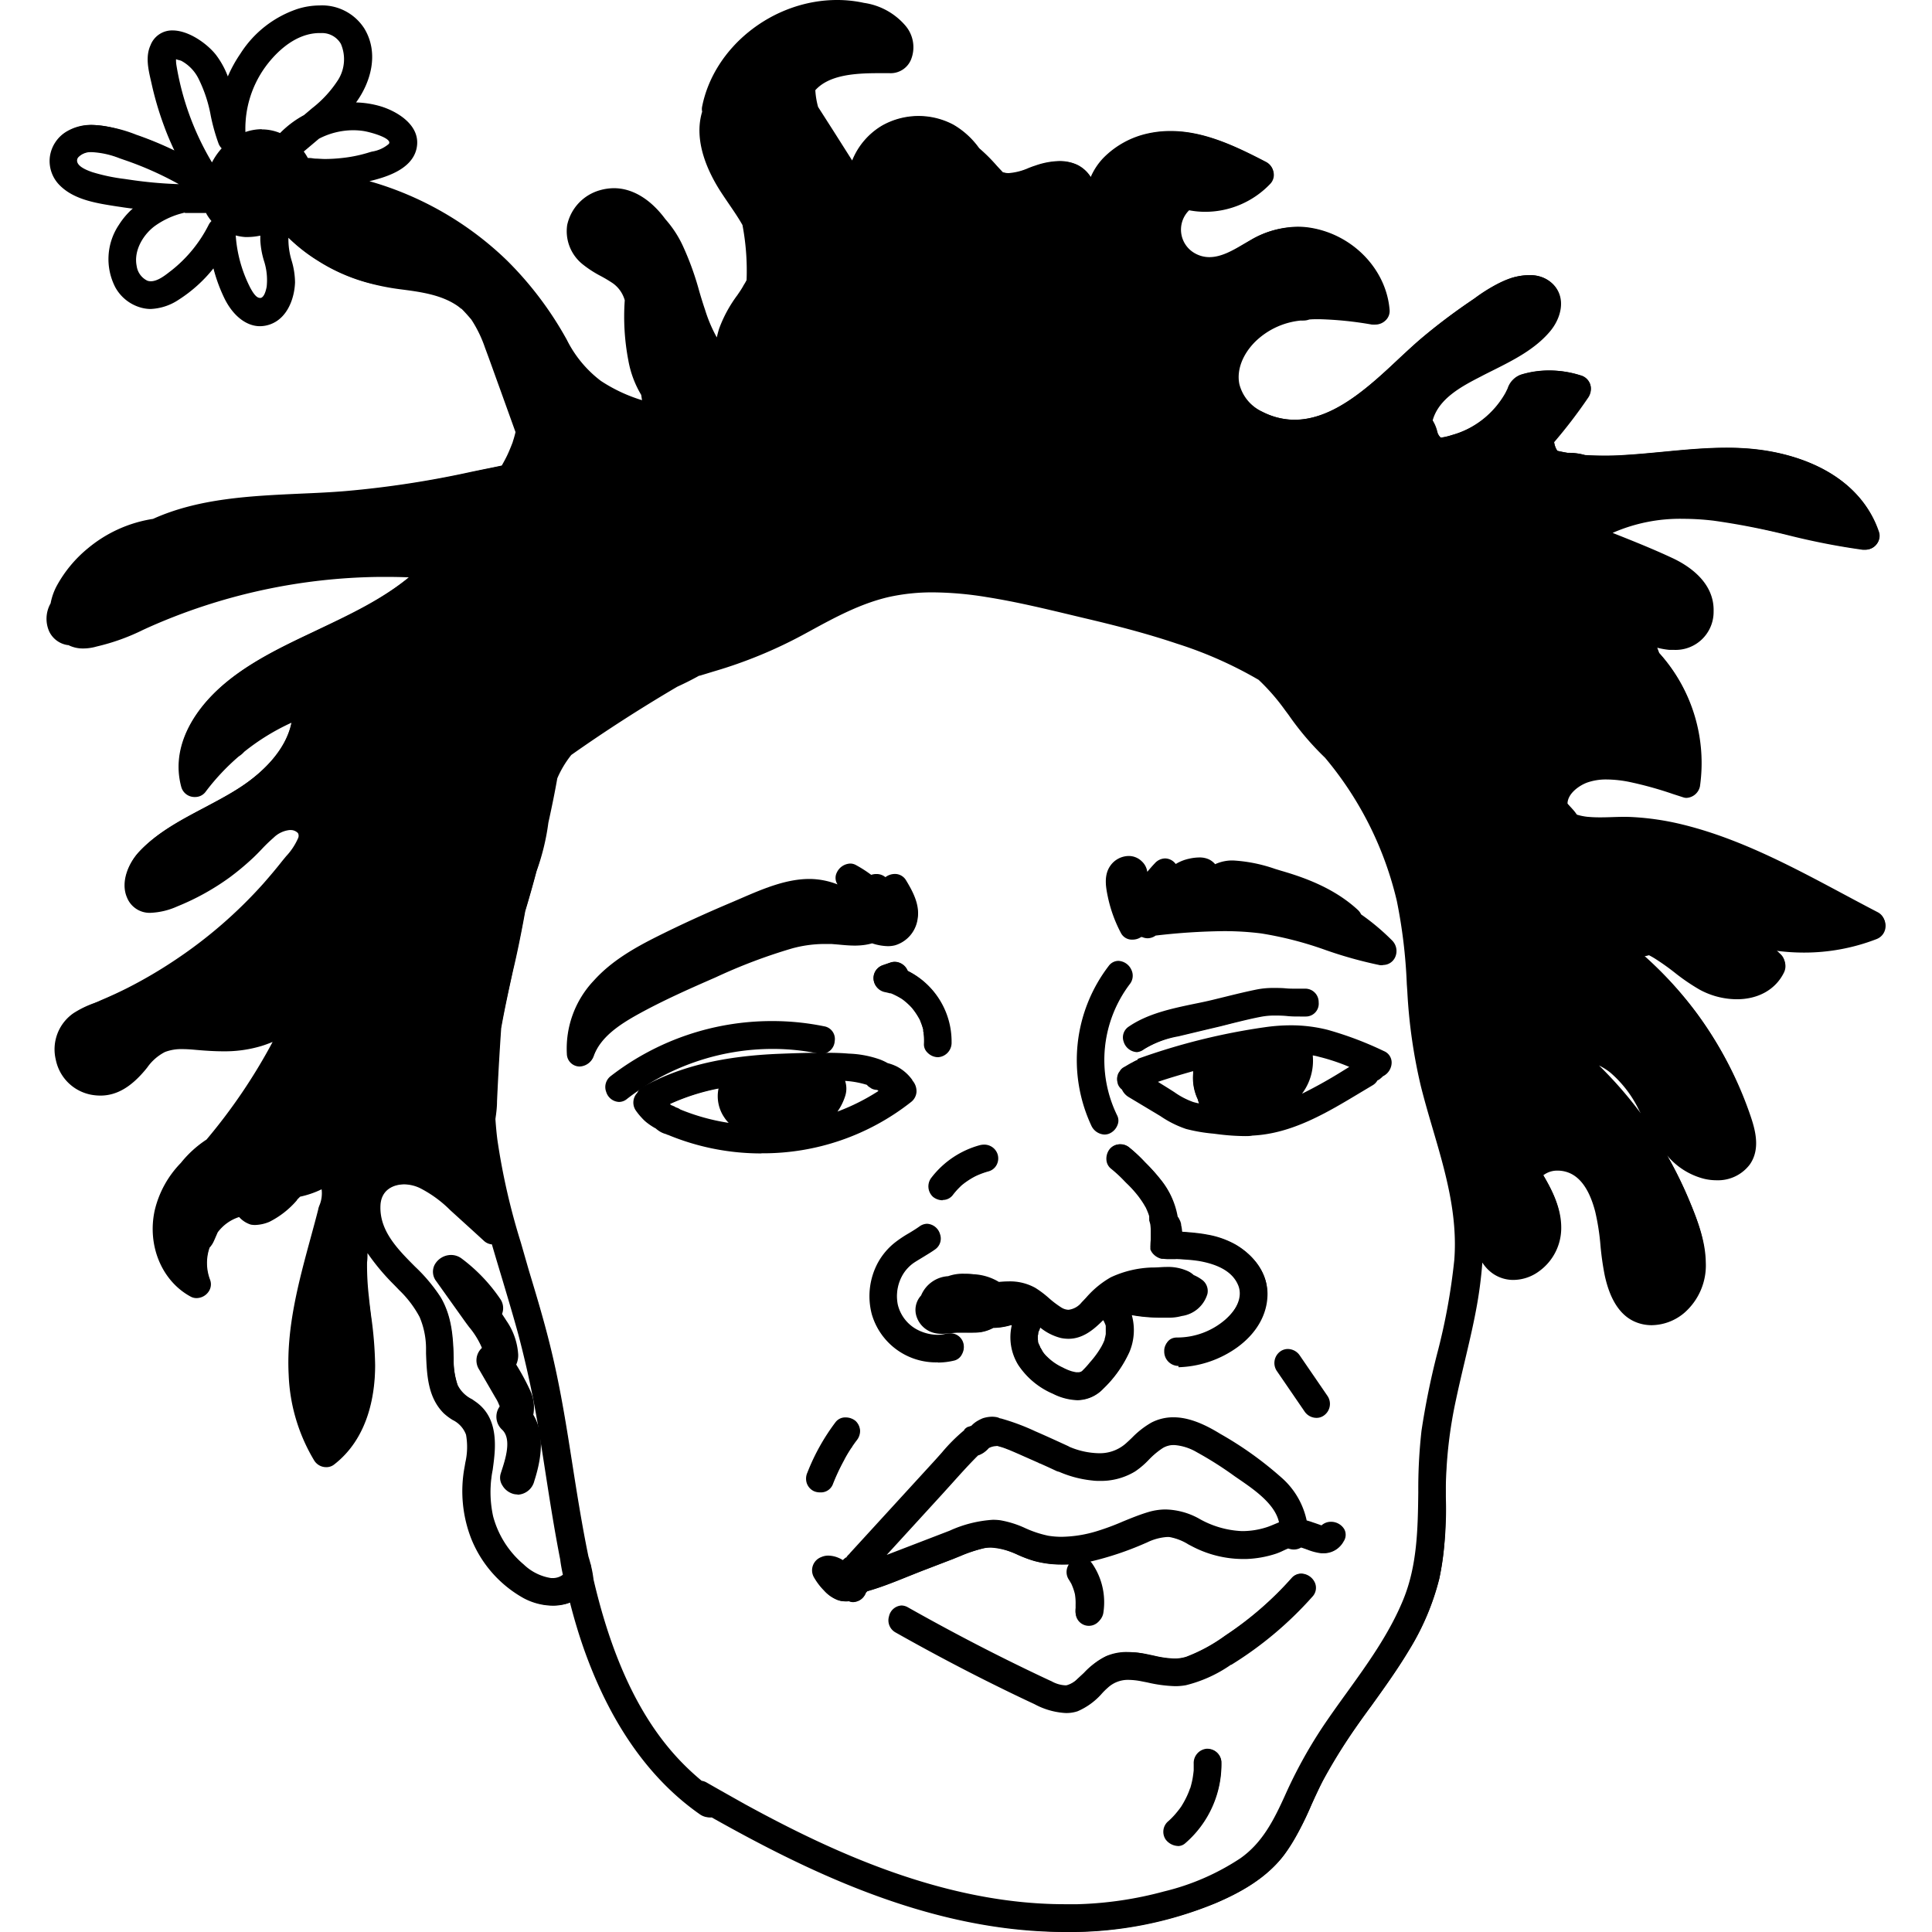 <svg width="100px" height="100px" xmlns="http://www.w3.org/2000/svg" viewBox="0 0 286.49 301"><g id="Layer_2" data-name="Layer 2"><g id="Layer_3" data-name="Layer 3"><path d="M73.37,232.83a2.74,2.74,0,0,1-.56-.06A2.88,2.88,0,0,1,71,231.4a2.19,2.19,0,0,1-.25-1.81l.13-.41c.61-1.86,1.63-5,.09-6.44a2.74,2.74,0,0,1-.38-3.61c0-.1-.09-.25-.1-.28a6,6,0,0,0-.54-1.07l-2.54-4.38a2.64,2.64,0,0,1,.42-3.4,12.92,12.92,0,0,0-2-3.25c-.23-.3-.45-.6-.66-.89l-4.45-6.24a2.38,2.38,0,0,1-.26-2.57A2.94,2.94,0,0,1,63,195.52a2.76,2.76,0,0,1,1.66.55,26.22,26.22,0,0,1,6,6.27,2.48,2.48,0,0,1,.3,2.37l.21.33c.16.24.32.48.47.72a10.37,10.37,0,0,1,1.84,5.3,3.54,3.54,0,0,1-.31,1.54,37.31,37.31,0,0,1,2.16,4,6.16,6.16,0,0,1,.5,3.81c1.52,2.54,1.58,5.92.16,10.32a2.79,2.79,0,0,1-2.61,2.14Z"/><path d="M75.69,220.39a6.08,6.08,0,0,0-.48-3.78,36.37,36.37,0,0,0-2.19-4,3.21,3.21,0,0,0,.33-1.54,10.45,10.45,0,0,0-1.82-5.24c-.23-.37-.48-.73-.72-1.1a2.34,2.34,0,0,0-.26-2.32,26.43,26.43,0,0,0-5.94-6.23c-2.23-1.67-5.6.88-3.81,3.38l4.45,6.24A18.17,18.17,0,0,1,67.94,210a2.51,2.51,0,0,0-.46,3.29l2.4,4.15a7.29,7.29,0,0,1,.69,1.33s.11.31.12.34a2.61,2.61,0,0,0,.34,3.5c1.71,1.64.4,5.12-.2,7a2.6,2.6,0,0,0,2,3,2.64,2.64,0,0,0,3-2C77,227.26,77.54,223.43,75.69,220.39Z"/><polygon points="31.57 30.43 31.57 30.41 31.59 30.39 31.7 30.47 31.8 30.48 31.8 30.55 31.73 30.58 31.57 30.43"/><polygon points="31.68 30.48 31.68 30.47 31.68 30.48 31.68 30.48"/><path d="M158.79,301c-1.6,0-3.23-.06-4.85-.16-18.78-1.25-36-9.64-50.33-17.7a2.19,2.19,0,0,1-.36,0,2.6,2.6,0,0,1-1.49-.49c-7.86-5.5-13.91-14.12-18-25.62-.8-2.26-1.53-4.67-2.22-7.37a4.76,4.76,0,0,1-.55.2,7.17,7.17,0,0,1-2.08.3A9.86,9.86,0,0,1,74.34,249a18.47,18.47,0,0,1-8.2-9.33,20.4,20.4,0,0,1-1-11.2l.1-.6a10.85,10.85,0,0,0,.11-4.35,4.16,4.16,0,0,0-2.08-2.29,8.66,8.66,0,0,1-1.42-1.07c-2.46-2.49-2.6-5.93-2.73-9.26l0-.71a12.65,12.65,0,0,0-1-5,16.69,16.69,0,0,0-3.19-4.2c-.26-.28-.53-.55-.79-.82A34.66,34.66,0,0,1,50,195.23c0,.46,0,.92-.07,1.43a43,43,0,0,0,.29,5.41c.1,1,.22,2,.35,3a59.92,59.92,0,0,1,.62,7.61c0,4.84-1.16,11.47-6.43,15.52a1.94,1.94,0,0,1-1.19.38,2.2,2.2,0,0,1-1.85-1,27.9,27.9,0,0,1-4-13.38c-.39-7.3,1.54-14.42,3.41-21.3.41-1.51.82-3,1.21-4.54,0-.13.08-.29.14-.49a4.86,4.86,0,0,0,.37-2.58,14.76,14.76,0,0,1-3.35,1.15l-.45.45L39,187a13.77,13.77,0,0,1-4.29,3.36,6.15,6.15,0,0,1-2.22.49,3.55,3.55,0,0,1-.67-.06A4.07,4.07,0,0,1,30,189.61,6.69,6.69,0,0,0,26.66,192l-.24.55c-.13.3-.26.6-.39.88a3.6,3.6,0,0,1-.63.94,7.33,7.33,0,0,0,.07,5,2,2,0,0,1-.23,1.87,2.3,2.3,0,0,1-1.87,1,1.88,1.88,0,0,1-.92-.23c-4.48-2.42-6.79-7.93-5.61-13.4a15.76,15.76,0,0,1,4.08-7.43,17.08,17.08,0,0,1,4-3.64,87.8,87.8,0,0,0,10.3-15.21c-.61.25-1.18.46-1.73.63a19.83,19.83,0,0,1-6,.83c-1.47,0-2.94-.11-4.31-.23-.65-.06-1.35-.11-2-.11a7.11,7.11,0,0,0-2.74.45,7.63,7.63,0,0,0-2.76,2.42l-.3.37c-2.27,2.72-4.5,4-7,4a8.12,8.12,0,0,1-1.29-.11,6.94,6.94,0,0,1-5.65-5.47,6.85,6.85,0,0,1,2.77-7.27,15.36,15.36,0,0,1,3.21-1.56c.35-.14.71-.28,1-.43,1.5-.63,2.86-1.26,4.17-1.92a72.11,72.11,0,0,0,7.45-4.37,71.83,71.83,0,0,0,13.74-11.91c1-1.14,2-2.32,2.94-3.52l.61-.74a9.84,9.84,0,0,0,1.84-2.77.89.89,0,0,0,0-.82,1.55,1.55,0,0,0-1.18-.48h-.14a4.21,4.21,0,0,0-2.49,1.2,24.35,24.35,0,0,0-1.86,1.8c-.4.42-.82.85-1.25,1.26a41.38,41.38,0,0,1-3.7,3.1,38.39,38.39,0,0,1-8.17,4.53,11.27,11.27,0,0,1-4.08,1,3.79,3.79,0,0,1-3.77-2.38c-1.06-2.44.26-5.43,1.94-7.18,2.82-3,6.52-4.91,10.1-6.8,1.87-1,3.81-2,5.58-3.17,2.59-1.69,7-5.22,8-10.08a34.87,34.87,0,0,0-7.36,4.53,4,4,0,0,1-.85.72,35.1,35.1,0,0,0-5.21,5.57,2,2,0,0,1-1.6.75A2.14,2.14,0,0,1,21,122.65c-1.42-5.16.92-9.62,3.14-12.45,4.37-5.58,11.32-8.87,17.45-11.77l1-.48c4.79-2.28,9.74-4.63,13.85-8-1.2-.05-2.41-.07-3.57-.07h-1A90.83,90.83,0,0,0,15.76,97.8l-.72.33a33.09,33.09,0,0,1-7.22,2.59,7.63,7.63,0,0,1-2.1.31,5,5,0,0,1-2.33-.53H3.27A3.8,3.8,0,0,1,.42,98.4,4.86,4.86,0,0,1,.63,94a9.53,9.53,0,0,1,.91-2.64,19.81,19.81,0,0,1,4.87-5.91,20.8,20.8,0,0,1,10.18-4.61c7.08-3.2,15.13-3.57,22.92-3.93,2.36-.1,4.8-.21,7.16-.41a153.41,153.41,0,0,0,19.54-3l2.09-.43c.87-.17,1.75-.35,2.62-.54.34-.6.61-1.1.84-1.58s.53-1.2.84-2l.1-.34.08-.24c.1-.34.19-.67.27-1v-.08l-1.44-4-1.05-2.92c-.73-2-1.48-4.14-2.25-6.19a19.51,19.51,0,0,0-2.13-4.39c-.5-.59-1-1.16-1.55-1.7l-.06,0a6,6,0,0,0-.47-.38c-2.57-1.81-5.87-2.24-9.06-2.65A36.46,36.46,0,0,1,49.83,44a28.19,28.19,0,0,1-7.53-3.35,26.67,26.67,0,0,1-4.62-3.61,11.42,11.42,0,0,0,.5,3.56A12.17,12.17,0,0,1,38.71,44c-.08,2.4-1.14,5.55-3.86,6.53a4.8,4.8,0,0,1-1.61.29c-2.12,0-4.19-1.62-5.52-4.32A24.78,24.78,0,0,1,26,41.81a22.16,22.16,0,0,1-5.44,4.9,8.47,8.47,0,0,1-4.4,1.43A5.8,5.8,0,0,1,15,48a6.57,6.57,0,0,1-4.28-3.22A9.57,9.57,0,0,1,11.29,35a11.75,11.75,0,0,1,2.15-2.52l-.22,0c-.54-.07-1.09-.14-1.63-.23l-.69-.1c-3.07-.48-6.54-1-8.79-3.22a5.34,5.34,0,0,1-1.6-4.47,5.44,5.44,0,0,1,2.66-4,7.46,7.46,0,0,1,3.9-1A21.64,21.64,0,0,1,14,21l.41.14a55.67,55.67,0,0,1,5.5,2.3c-.61-1.29-1.13-2.51-1.57-3.72a49.9,49.9,0,0,1-1.95-6.56l-.13-.57c-.41-1.78-.87-3.78-.07-5.53a3.6,3.6,0,0,1,3.42-2.32c2.68,0,5.61,2.26,6.83,3.87a13.25,13.25,0,0,1,1.8,3.3A21,21,0,0,1,30.2,8.36a16.87,16.87,0,0,1,9-7A11.63,11.63,0,0,1,42.5.85a7.82,7.82,0,0,1,7,3.58c2.39,3.94.93,8.5-1.28,11.53a14.78,14.78,0,0,1,3.88.62c2.48.76,6.43,3,5.51,6.7-.82,3.24-5,4.39-7.31,4.95A50.72,50.72,0,0,1,71.77,40.62a54.31,54.31,0,0,1,9.28,12.31,18.2,18.2,0,0,0,5.32,6.42,24.8,24.8,0,0,0,6.4,3l-.13-.83a15.85,15.85,0,0,1-2-5.36,36.21,36.21,0,0,1-.56-9.38,4.87,4.87,0,0,0-1.83-2.63A21.4,21.4,0,0,0,86.33,43a17.18,17.18,0,0,1-2.78-1.8,6.6,6.6,0,0,1-2.44-6.14,7.21,7.21,0,0,1,5.09-5.42,8.09,8.09,0,0,1,2.21-.32c2.87,0,5.71,1.72,8,4.83a17,17,0,0,1,2.7,4.11,45.26,45.26,0,0,1,2.57,7.09c.29,1,.6,2,.92,2.94a22.61,22.61,0,0,0,1.82,4.28c.11-.49.23-.94.36-1.36A20.51,20.51,0,0,1,107.61,46c.35-.52.7-1,1-1.58a7.81,7.81,0,0,0,.45-.78,38.15,38.15,0,0,0-.64-8.58c-.64-1.14-1.42-2.27-2.17-3.37-.41-.6-.82-1.21-1.22-1.82-2.07-3.21-4.25-8-2.89-12.47a1.88,1.88,0,0,1,0-.82C104,7.27,113.19,0,123.16,0a19.58,19.58,0,0,1,4.2.45A10.44,10.44,0,0,1,133.81,4a5.17,5.17,0,0,1,.85,5.33,3.43,3.43,0,0,1-3.34,2.07h-1.73c-3.86,0-7.71.32-9.82,2.65a12.44,12.44,0,0,0,.43,2.61l2.45,3.83L125.51,25a11.13,11.13,0,0,1,4.68-5.45,11.58,11.58,0,0,1,11.11-.12,12.88,12.88,0,0,1,4,3.66,26.22,26.22,0,0,1,2.75,2.74l.32.35.61.66a3.33,3.33,0,0,0,.91.13,9.34,9.34,0,0,0,3.11-.8c.34-.13.66-.26,1-.36a12.06,12.06,0,0,1,3.81-.72,6.52,6.52,0,0,1,2.72.56,5.18,5.18,0,0,1,2.15,1.92,10.06,10.06,0,0,1,2-3,13.88,13.88,0,0,1,6.94-3.79,16.24,16.24,0,0,1,3.5-.37c5.16,0,10,2.28,14.88,4.82a2.28,2.28,0,0,1,1.17,1.64,2,2,0,0,1-.5,1.75A14,14,0,0,1,180.53,33a13.28,13.28,0,0,1-2.52-.24,4.22,4.22,0,0,0,1,6.76,4.54,4.54,0,0,0,2.15.54c1.82,0,3.58-1,5.28-2l1.15-.66a15,15,0,0,1,7.31-2.08,12.67,12.67,0,0,1,2.29.21c6.47,1.17,11.54,6.52,12.05,12.73a2,2,0,0,1-.54,1.57,2.31,2.31,0,0,1-1.7.74,2.19,2.19,0,0,1-.36,0l-.15,0a55,55,0,0,0-8.22-.84c-.53,0-1.06,0-1.55.05a2.59,2.59,0,0,1-.91.16,2.83,2.83,0,0,1-.41,0,11.78,11.78,0,0,0-7.09,3.29c-2,2-2.91,4.44-2.48,6.59a6.52,6.52,0,0,0,3.6,4.34,11,11,0,0,0,5,1.25c6,0,11.46-5,16.24-9.52,1.25-1.16,2.43-2.26,3.55-3.21,2.37-2,4.87-3.88,7.42-5.62l.82-.56a21.66,21.66,0,0,1,5.88-3.22,9.63,9.63,0,0,1,2.66-.41,5,5,0,0,1,3.7,1.4c2.13,2.16,1.25,5.34-.48,7.38-2.35,2.78-5.68,4.45-8.91,6.07-.6.3-1.21.6-1.79.91-3,1.54-6.62,3.43-7.57,6.87a6,6,0,0,1,.72,1.7,1.84,1.84,0,0,0,.55,1,8.76,8.76,0,0,0,1.52-.34l.2-.06a14,14,0,0,0,8.3-6.51c.14-.26.26-.52.38-.76a3.38,3.38,0,0,1,2.09-2.17,14.28,14.28,0,0,1,4.3-.64,16.51,16.51,0,0,1,4.92.76,2.31,2.31,0,0,1,1.57,1.41,2.41,2.41,0,0,1-.37,2.14,77.66,77.66,0,0,1-5.25,6.86,3.39,3.39,0,0,0,.33,1.08,2,2,0,0,1,.11.2l.05.07c.47.11,1,.22,1.57.32h.15a9.35,9.35,0,0,1,2.58.35c.93.07,1.94.1,3,.1s1.91,0,3-.08c2.11-.12,4.25-.33,6.32-.52,3.19-.31,6.49-.62,9.74-.62a37.15,37.15,0,0,1,8,.79c10.87,2.38,14.52,8.65,15.72,12.17a2,2,0,0,1-.25,1.91,2.36,2.36,0,0,1-1.92,1h0l-.3,0a108.34,108.34,0,0,1-11.64-2.27,112,112,0,0,0-11.62-2.27,40.81,40.81,0,0,0-4.73-.29,26.12,26.12,0,0,0-11,2.19l.26.11c3,1.19,6.07,2.42,9,3.79,2.47,1.14,6.6,3.75,6.47,8.33a5.92,5.92,0,0,1-6.18,6c-.23,0-.47,0-.71,0a11.66,11.66,0,0,1-1.89-.34l.31.83a25.54,25.54,0,0,1,6.34,20.79,2.27,2.27,0,0,1-2.1,1.78,1.56,1.56,0,0,1-.48-.08l-1.61-.52a57.41,57.41,0,0,0-6.77-1.88,18.66,18.66,0,0,0-3.56-.39,8.89,8.89,0,0,0-2.93.44c-1.34.45-3.2,1.78-3.18,3.36l.31.35.64.7c.18.22.36.45.55.73a9.38,9.38,0,0,0,2.06.36c.55,0,1.14.08,1.84.08s1.13,0,1.7,0,1.14,0,1.71,0c.4,0,.8,0,1.2,0a42.46,42.46,0,0,1,8,1.19c8.87,2.2,17.15,6.62,25.15,10.9,1.75.93,3.49,1.86,5.23,2.76a2.16,2.16,0,0,1,1.16,2.05,2.18,2.18,0,0,1-1.41,1.95,31.22,31.22,0,0,1-11.31,2.1,32.53,32.53,0,0,1-4.4-.3l.79.76a2.24,2.24,0,0,1,.52,2.61c-1.29,2.67-4,4.2-7.36,4.2a12.25,12.25,0,0,1-5.77-1.48,31.49,31.49,0,0,1-3.9-2.66,36.76,36.76,0,0,0-3.13-2.22c-.26-.16-.55-.33-.89-.5a6.62,6.62,0,0,1-.78.18,57.9,57.9,0,0,1,16.36,24.16c.79,2.25,2,5.64.11,8.29a6.21,6.21,0,0,1-5.19,2.43,8.2,8.2,0,0,1-2-.25,11.08,11.08,0,0,1-5.69-3.63,63.36,63.36,0,0,1,3.57,7.26c1.17,2.82,2.42,6.09,2.47,9.37a9.81,9.81,0,0,1-3.37,7.93,8,8,0,0,1-5.06,1.9,6.52,6.52,0,0,1-2.4-.45c-2.43-.95-4.08-3.42-4.92-7.34a44.68,44.68,0,0,1-.65-4.56,36.18,36.18,0,0,0-.83-5.36c-.86-3.29-2.25-5.33-4.16-6.06a4.71,4.71,0,0,0-1.67-.31,3.54,3.54,0,0,0-2.26.73c1.46,2.46,2.8,5.15,2.8,8.13a8.31,8.31,0,0,1-3.44,6.81,6.83,6.83,0,0,1-4,1.36,5.6,5.6,0,0,1-3.14-.94,6,6,0,0,1-1.71-1.77,66,66,0,0,1-1,7.5c-.5,2.66-1.14,5.33-1.75,7.92-.46,1.94-.93,3.94-1.35,5.92A69.47,69.47,0,0,0,218,231.58v1.58a56.49,56.49,0,0,1-1,12.76,39.45,39.45,0,0,1-4.74,11.19c-1.8,3-3.88,5.9-5.89,8.7a94.61,94.61,0,0,0-7.49,11.57c-.64,1.23-1.23,2.52-1.8,3.77a40.9,40.9,0,0,1-4.27,7.8c-2.92,3.9-7.24,6.09-10.68,7.56A59,59,0,0,1,158.79,301Zm-56.73-23.56a2.15,2.15,0,0,1,.77.27c2.24,1.28,4.22,2.39,6,3.39,13.26,7.25,30.91,15.57,49.81,15.57.66,0,1.33,0,2,0a57.36,57.36,0,0,0,13.5-2A37.32,37.32,0,0,0,186,289.51c3.42-2.42,5.2-5.92,7-9.91a73.39,73.39,0,0,1,5.73-10.43c1.23-1.84,2.55-3.68,3.83-5.45,3.25-4.51,6.61-9.18,8.77-14.41,2.23-5.38,2.31-11.2,2.38-16.82a81.13,81.13,0,0,1,.5-9.58,120.5,120.5,0,0,1,2.41-11.9,96.4,96.4,0,0,0,2.7-14.72c.55-7.12-1.44-13.9-3.37-20.46-.64-2.18-1.3-4.44-1.86-6.69A82.51,82.51,0,0,1,212,154.45l-.08-1.13a81,81,0,0,0-1.55-12.94,53.76,53.76,0,0,0-11.19-22.33,44,44,0,0,1-5.67-6.66l-.56-.75a32.65,32.65,0,0,0-4.11-4.72,63.2,63.2,0,0,0-12.73-5.64c-4.9-1.65-9.88-2.91-14.53-4l-1.42-.34c-4.44-1.06-9-2.17-13.61-2.9a53.55,53.55,0,0,0-8.41-.75,31.35,31.35,0,0,0-6.83.7c-4.4,1-8.4,3.15-12.26,5.26l-1.27.69A71.34,71.34,0,0,1,104,104.59l-2.23.68-.1,0c-1.11.62-2.27,1.2-3.41,1.72-5.65,3.32-11.21,6.89-16.51,10.63a15.8,15.8,0,0,0-2.18,3.64c-.38,2.16-.84,4.43-1.39,6.91a35.62,35.62,0,0,1-1.82,7.49c-.58,2.18-1.18,4.3-1.78,6.29l-.3,1.63c-.48,2.55-1,5.12-1.6,7.61-.65,2.95-1.32,6-1.85,9-.25,3.62-.47,7.45-.65,11.39,0,1-.13,1.91-.25,2.76.08,1.17.18,2.22.3,3.19a104,104,0,0,0,3.66,16.05L75.16,198c1.15,3.79,2.33,7.72,3.29,11.63,1.3,5.24,2.22,10.49,3.2,16.77l.19,1.2c.76,4.86,1.55,9.88,2.58,14.89.12.37.23.76.33,1.16l.08.2,0,.06,0,.05a16.5,16.5,0,0,1,.38,2.1C89.7,265.36,97,273.21,102.06,277.44ZM55.74,184.52c-1.73,0-3.61.86-3.72,3.29-.18,3.93,2.66,6.79,5.41,9.55a26,26,0,0,1,4,4.79c1.78,3.06,1.92,6.41,2,9.37v.32a11.63,11.63,0,0,0,.62,3.95A4.92,4.92,0,0,0,66.3,218l.57.4c2.4,1.7,3.32,4.46,2.87,8.69-.06.64-.15,1.26-.23,1.88a17.76,17.76,0,0,0,.06,7.26,14.78,14.78,0,0,0,4.77,7.51,7.9,7.9,0,0,0,4.28,2.12h.21a2.59,2.59,0,0,0,1.61-.52c-.19-.88-.32-1.61-.41-2.29V243c-.9-4.57-1.63-9.23-2.33-13.74-.23-1.48-.46-3-.7-4.43a158.79,158.79,0,0,0-3.51-16.95c-.77-2.83-1.63-5.68-2.45-8.44-.56-1.85-1.12-3.71-1.66-5.57a2.06,2.06,0,0,1-1.25-.56l-1.64-1.5-3.6-3.27a18.57,18.57,0,0,0-4.72-3.44A5.91,5.91,0,0,0,55.74,184.52ZM241.87,166a63,63,0,0,1,6.5,7.45c-.1-.18-.2-.35-.29-.53a17.93,17.93,0,0,0-4.45-5.81A9.37,9.37,0,0,0,241.87,166ZM29.47,36.68a21.05,21.05,0,0,0,2.26,8.14c.27.49.86,1.59,1.49,1.59a.63.63,0,0,0,.19,0c.27-.09.64-.47.88-1.73a9.66,9.66,0,0,0-.44-4.11,13.26,13.26,0,0,1-.55-3.16c0-.21,0-.44,0-.7a9.85,9.85,0,0,1-2,.22h-.35A7.58,7.58,0,0,1,29.47,36.68Zm-8-3.55-.63.17a12.83,12.83,0,0,0-3.93,1.88c-1.74,1.26-3.38,3.76-2.87,6.27a3,3,0,0,0,1.66,2.28,1.61,1.61,0,0,0,.54.09c1.07,0,2.21-.9,3.05-1.56l.16-.12A21.23,21.23,0,0,0,25.27,35a2.11,2.11,0,0,1,.42-.56,7.24,7.24,0,0,1-.75-1.07,1.08,1.08,0,0,1-.08-.19l0,0-1.57,0-1.68,0ZM7.17,23.71a4.89,4.89,0,0,0-.54,0,2.64,2.64,0,0,0-1.71.82.8.8,0,0,0-.15.66c.13.6.93,1.15,2.39,1.64a29,29,0,0,0,5,1.05l.68.1a65.77,65.77,0,0,0,7.76.71,51.91,51.91,0,0,0-8.51-3.78l-.69-.24A13.61,13.61,0,0,0,7.17,23.71Zm13-14.49a5.22,5.22,0,0,0,.06.93A43.17,43.17,0,0,0,25.77,25.3a10.52,10.52,0,0,1,1.51-2.19,2.11,2.11,0,0,1-.48-.73,30.12,30.12,0,0,1-1.21-4.3,21.66,21.66,0,0,0-1.88-5.75A6.4,6.4,0,0,0,21,9.48a2.34,2.34,0,0,0-.4-.12A2.83,2.83,0,0,1,20.17,9.22ZM41,24.62c.28,0,.56.07.84.09.5,0,1,.06,1.55.06a24.36,24.36,0,0,0,2.51-.14,22,22,0,0,0,4.21-.84c.17-.06.37-.11.58-.17a5.27,5.27,0,0,0,2.62-1.19.34.34,0,0,0,.06-.36c-.33-.79-3.14-1.53-4-1.66a10.81,10.81,0,0,0-1.61-.12,11.63,11.63,0,0,0-5.32,1.32l-2.37,2a8,8,0,0,1,.63,1Zm-7.43-4.46a7.39,7.39,0,0,1,2.81.57,15.71,15.71,0,0,1,3.73-2.8l1.25-1.06a17.78,17.78,0,0,0,4.09-4.47,6.06,6.06,0,0,0,.4-5.57,3.39,3.39,0,0,0-3-1.68h-.29c-4.27,0-7.42,3.79-8.58,5.42a16.4,16.4,0,0,0-3,10,7.85,7.85,0,0,1,2.51-.44Z"/><path d="M285.31,82.63C283,75.77,276.42,72,269.67,70.54c-8-1.76-16-.1-24,.35a44.35,44.35,0,0,1-6,0,9.22,9.22,0,0,0-2.63-.34H237c-.55-.09-1.09-.19-1.63-.32l-.19-.32a3.71,3.71,0,0,1-.35-1.18,76.63,76.63,0,0,0,5.28-6.89,2.1,2.1,0,0,0-1.14-3.37,15.56,15.56,0,0,0-9.14-.11c-1.51.48-1.72,1.62-2.41,2.87a13.63,13.63,0,0,1-2.18,2.89A13.86,13.86,0,0,1,219,67.76a10,10,0,0,1-1.8.42,2.07,2.07,0,0,1-.63-1.06,5.7,5.7,0,0,0-.73-1.71c.94-3.53,4.65-5.45,7.64-7,3.71-1.93,7.9-3.67,10.67-6.95,1.71-2,2.56-5.11.48-7.21-1.64-1.67-4.14-1.58-6.23-1-2.43.71-4.6,2.36-6.67,3.76q-3.84,2.63-7.41,5.62c-6.57,5.53-15.19,16.48-25,11.49a6.64,6.64,0,0,1-3.66-4.43c-.51-2.52.79-4.95,2.51-6.7a12,12,0,0,1,7.2-3.32,2.68,2.68,0,0,0,1.29-.13,47,47,0,0,1,9.95.81,2.07,2.07,0,0,0,2.46-2.15c-.52-6.33-5.79-11.51-12-12.62a14,14,0,0,0-9.52,1.86C185,38.92,182,41.26,179,39.63a4.33,4.33,0,0,1-1-7,13.78,13.78,0,0,0,12.64-4.16,2.08,2.08,0,0,0-.64-3.19c-5.64-2.93-11.79-5.87-18.3-4.44a13.64,13.64,0,0,0-6.87,3.76,10,10,0,0,0-2.09,3.17,5,5,0,0,0-2.21-2.07c-2-.94-4.39-.53-6.45.16-1.52.51-3.44,1.55-5.1,1l-1-1a27.46,27.46,0,0,0-2.75-2.75,12.9,12.9,0,0,0-4-3.62,11.44,11.44,0,0,0-11,.12,11,11,0,0,0-4.71,5.6l-5.46-8.57a13,13,0,0,1-.43-2.68c2.61-2.94,7.91-2.74,11.65-2.72,4,0,4.53-4.83,2.42-7.2A10.34,10.34,0,0,0,127.33.57c-10.78-2.36-22.88,4.86-25,16a2.1,2.1,0,0,0,0,.83c-1.27,4.16.48,8.66,2.87,12.37,1.13,1.74,2.4,3.41,3.41,5.23a38,38,0,0,1,.63,8.65c-.14.27-.29.53-.46.8-1.43,2.25-3.06,4.23-3.88,6.82-.17.54-.3,1.09-.42,1.64a21.55,21.55,0,0,1-2-4.56c-1.12-3.36-1.91-6.83-3.49-10a16.79,16.79,0,0,0-2.69-4.1c-2.36-3.24-5.86-5.67-10.06-4.46a7.11,7.11,0,0,0-5,5.32,6.46,6.46,0,0,0,2.4,6c1.41,1.19,3.3,2,4.7,3a5,5,0,0,1,1.88,2.74,36,36,0,0,0,.56,9.35,15.78,15.78,0,0,0,2,5.36c0,.34.11.69.17,1a25.64,25.64,0,0,1-6.63-3.12A18.41,18.41,0,0,1,81,53a54.65,54.65,0,0,0-9.26-12.28A50.81,50.81,0,0,0,49.83,28.22c2.84-.65,6.87-1.76,7.68-5,.86-3.43-2.65-5.7-5.42-6.55A14.52,14.52,0,0,0,48,16.08c2.47-3.28,3.67-7.85,1.4-11.58C47.27,1,42.87.38,39.2,1.45a16.91,16.91,0,0,0-8.9,7,22,22,0,0,0-2,3.83,13.32,13.32,0,0,0-1.88-3.55c-2-2.68-7.94-6.19-10-1.57-.87,1.89-.21,4.11.21,6a48.11,48.11,0,0,0,1.94,6.54c.51,1.37,1.09,2.71,1.72,4a55.64,55.64,0,0,0-5.8-2.45c-3.49-1.23-7.68-2.85-11.17-.77A5.21,5.21,0,0,0,2.19,28.8c2.4,2.35,6.27,2.8,9.42,3.29.7.12,1.41.2,2.12.29A11.74,11.74,0,0,0,11.39,35a9.53,9.53,0,0,0-.53,9.72,6.45,6.45,0,0,0,4.19,3.16,7.64,7.64,0,0,0,5.43-1.32A22,22,0,0,0,26,41.54a26.32,26.32,0,0,0,1.79,4.87c1.3,2.61,3.82,5.1,7,4,2.59-.93,3.69-3.88,3.78-6.41.08-2.32-1.33-4.86-1-7.16a25.24,25.24,0,0,0,4.79,3.77,28.16,28.16,0,0,0,7.49,3.35c4.59,1.3,10.29.75,14.32,3.59.2.14.37.29.55.44.54.55,1.06,1.12,1.55,1.72a19.37,19.37,0,0,1,2.15,4.41c1.14,3,2.2,6.08,3.3,9.12l1.46,4a.5.5,0,0,0,0,.12l-.27,1-.18.56v0c-.26.69-.53,1.38-.85,2s-.56,1.1-.87,1.64c-1.6.34-3.23.66-4.76,1a155.94,155.94,0,0,1-19.56,3.05c-10,.82-20.8.15-30.07,4.34A20.59,20.59,0,0,0,6.49,85.57a19.62,19.62,0,0,0-4.84,5.88,9.5,9.5,0,0,0-.91,2.64c-1.32,2.4-.56,5.74,2.56,6.29l.14,0a6,6,0,0,0,4.35.2,36.72,36.72,0,0,0,7.92-2.91,91.4,91.4,0,0,1,36.18-8c1.62,0,3.23,0,4.84.08-4.22,3.55-9.32,6-14.29,8.32-6.49,3.08-13.7,6.33-18.24,12.13-2.78,3.55-4.35,7.88-3.12,12.35a2.07,2.07,0,0,0,3.49.67,34.87,34.87,0,0,1,5.25-5.6,4,4,0,0,0,.83-.71,34.41,34.41,0,0,1,7.61-4.65c-.75,4.4-4.4,8-8.07,10.39-5.12,3.33-11.35,5.46-15.65,9.95-1.67,1.75-2.94,4.69-1.92,7.06,1.42,3.26,5.09,2.41,7.69,1.36a38.4,38.4,0,0,0,8.15-4.52,40.24,40.24,0,0,0,3.69-3.09c1.06-1,2-2.13,3.11-3.06A4.09,4.09,0,0,1,38,129.2c1,.06,1.66.48,1.32,1.46a14.15,14.15,0,0,1-2.47,3.55c-.95,1.2-1.93,2.38-2.95,3.52a72,72,0,0,1-13.77,11.94A71.29,71.29,0,0,1,12.65,154q-2.06,1-4.17,1.92a22.73,22.73,0,0,0-4.24,2c-5,3.48-3.17,11.49,2.83,12.52,3.48.59,6.07-1.3,8.19-3.84a8.58,8.58,0,0,1,3.11-2.82,10.38,10.38,0,0,1,4.83-.35c3.54.31,6.84.47,10.28-.59a19.92,19.92,0,0,0,2-.77A87.93,87.93,0,0,1,25,177.65a16.87,16.87,0,0,0-4,3.62A15.62,15.62,0,0,0,17,188.65c-1.09,5.06.87,10.74,5.55,13.26a2.07,2.07,0,0,0,2.85-2.52,7.39,7.39,0,0,1-.05-5.08,3.45,3.45,0,0,0,.61-.91c.21-.45.42-1,.64-1.46A6.93,6.93,0,0,1,30,189.47a4.05,4.05,0,0,0,1.81,1.21,5.2,5.2,0,0,0,2.83-.42A14,14,0,0,0,39,186.83c.15-.15.31-.32.48-.48a14.33,14.33,0,0,0,3.46-1.2c.48.73-.28,2.62-.45,3.26-2.16,8.47-5.08,16.94-4.61,25.8a27.86,27.86,0,0,0,4,13.33,2.07,2.07,0,0,0,2.85.54c4.78-3.66,6.36-9.63,6.39-15.42a101.43,101.43,0,0,0-1-10.58,42.76,42.76,0,0,1-.29-5.43,17.7,17.7,0,0,1,.11-1.77,38.5,38.5,0,0,0,5.14,6,17.13,17.13,0,0,1,3.21,4.23,12.92,12.92,0,0,1,1,5.07c.15,3.46.12,7.26,2.73,9.89,1.17,1.19,3.07,1.66,3.53,3.42a12.55,12.55,0,0,1-.21,5,20.57,20.57,0,0,0,1,11.15,18.45,18.45,0,0,0,8.15,9.27,8.74,8.74,0,0,0,6.57.92,5.84,5.84,0,0,0,.66-.24c.64,2.52,1.38,5,2.25,7.49,3.52,9.92,9.19,19.43,18,25.56a2.43,2.43,0,0,0,1.8.44c15.6,8.75,32.24,16.5,50.31,17.69a61.16,61.16,0,0,0,28.13-4.31c4-1.73,8-4,10.64-7.52s4-7.69,6-11.56c3.73-7.22,9.23-13.32,13.39-20.27a39.63,39.63,0,0,0,4.72-11.16c1.11-4.68,1-9.54,1-14.32a69.75,69.75,0,0,1,1.52-13.89c1-4.63,2.22-9.2,3.1-13.84a61.18,61.18,0,0,0,1-7.87,6,6,0,0,0,1.88,2.06,6.12,6.12,0,0,0,7-.41,8.23,8.23,0,0,0,3.39-6.72c0-3-1.35-5.66-2.84-8.16a4.22,4.22,0,0,1,4.14-.5c2.45.94,3.61,3.79,4.23,6.14.84,3.23.78,6.65,1.48,9.93.61,2.87,1.89,6.09,4.85,7.25a7.41,7.41,0,0,0,7.33-1.43,9.63,9.63,0,0,0,3.32-7.84c0-3.22-1.23-6.39-2.45-9.32a62.89,62.89,0,0,0-4.17-8.28l-.24-.38a12.07,12.07,0,0,0,6.67,4.86c2.5.63,5.48.07,7-2.13,1.77-2.48.79-5.57-.13-8.18A57.84,57.84,0,0,0,257.21,158a59.22,59.22,0,0,0-8.64-9.4,7.7,7.7,0,0,0,1.06-.23c.33.17.65.34,1,.52,2.43,1.5,4.5,3.51,7,4.89,4.21,2.29,10.62,2.21,13-2.68a2.13,2.13,0,0,0-.49-2.46l-1.06-1a31.44,31.44,0,0,0,16-1.73,2.08,2.08,0,0,0,.23-3.78c-9.77-5.07-19.58-11-30.35-13.65a42.13,42.13,0,0,0-8-1.19c-2.14-.11-4.31.16-6.45,0a8.64,8.64,0,0,1-2.12-.38,9.29,9.29,0,0,0-.57-.75l-1-1.08c-.05-1.68,1.86-3.06,3.26-3.53a13.21,13.21,0,0,1,6.55,0,72.46,72.46,0,0,1,8.4,2.41,2.06,2.06,0,0,0,2.42-1.61,25.3,25.3,0,0,0-6.33-20.7v0l-.38-1a12.41,12.41,0,0,0,2.09.39c3.72.34,6.66-2,6.76-5.81s-3.07-6.67-6.4-8.21c-3.11-1.45-6.33-2.72-9.53-4,4.91-2.36,10.66-2.68,16.06-2,7.86,1,15.4,3.59,23.26,4.54A2.07,2.07,0,0,0,285.31,82.63ZM7.12,27c-.8-.27-2.28-.84-2.47-1.73s1.14-1.55,2-1.63c1.83-.19,3.84.63,5.54,1.2a52.72,52.72,0,0,1,9,4,67.71,67.71,0,0,1-8.28-.73A34.82,34.82,0,0,1,7.12,27Zm18.26,8a21.52,21.52,0,0,1-5.85,7.21c-1,.76-2.51,2.06-3.86,1.62a3.1,3.1,0,0,1-1.74-2.37c-.5-2.44,1-5,2.91-6.4a13.12,13.12,0,0,1,4-1.89l.75-.21c1.12,0,2.23,0,3.35,0,0,.09.08.2.13.29a6.7,6.7,0,0,0,.81,1.14A2,2,0,0,0,25.38,35Zm.4-9.46a43.32,43.32,0,0,1-5.67-15.39,4.3,4.3,0,0,1,0-1.13l.1.05c.24.13.6.16.86.28a6.63,6.63,0,0,1,2.78,2.91c1.71,3.07,1.83,6.81,3.1,10.06a2,2,0,0,0,.54.76A10.37,10.37,0,0,0,25.78,25.56Zm8.63,19.11c-.1.53-.36,1.61-1,1.82-.81.29-1.51-1-1.82-1.61a21.64,21.64,0,0,1-2.3-8.35,7.82,7.82,0,0,0,1.61.24,9.53,9.53,0,0,0,2.52-.24c0,.28,0,.57,0,.85C33.44,39.81,34.88,42.26,34.41,44.67Zm2-23.8a7.44,7.44,0,0,0-2.87-.59,7.87,7.87,0,0,0-2.63.49,16.48,16.48,0,0,1,3-10.28c2-2.83,5.27-5.61,9-5.46,4,.17,4.32,4.59,2.7,7.43A18,18,0,0,1,41.4,17L40.12,18A15.48,15.48,0,0,0,36.37,20.87Zm9.51,3.88a23.29,23.29,0,0,1-4.09.08c-.39,0-.79-.09-1.19-.13a8.58,8.58,0,0,0-.71-1.1l2.47-2.1a11.58,11.58,0,0,1,7-1.21c.76.11,4.84,1.1,4,2.22-.61.79-2.38,1.12-3.26,1.39A21.15,21.15,0,0,1,45.88,24.75ZM78.61,246a8.23,8.23,0,0,1-4.35-2.15,14.92,14.92,0,0,1-4.8-7.56c-.87-3.14-.17-6,.16-9.19s0-6.57-2.82-8.58c-1.11-.79-2.21-1.33-2.76-2.65a12.59,12.59,0,0,1-.64-4.31c-.14-3.3-.33-6.4-2-9.32-2.76-4.75-9.76-8.22-9.48-14.41.15-3.36,3.68-4,6.32-2.86A18.32,18.32,0,0,1,63,188.4l5.24,4.77a1.93,1.93,0,0,0,1.27.53c1.35,4.7,2.84,9.37,4.13,14.09a163.71,163.71,0,0,1,3.51,17c1,6,1.84,12.13,3,18.15a.48.48,0,0,1,0,.12,23.84,23.84,0,0,0,.43,2.36A2.8,2.8,0,0,1,78.61,246ZM219.45,196.3c-.7,9-3.92,17.66-5.11,26.63-1.16,8.81.59,18-2.89,26.43-3,7.3-8.26,13.37-12.61,19.88a72.6,72.6,0,0,0-5.72,10.41c-1.72,3.8-3.54,7.48-7,10a38.28,38.28,0,0,1-11.87,5.19,57.19,57.19,0,0,1-13.52,2c-18.5.57-35.95-6.85-51.87-15.56-2-1.11-4-2.24-6-3.39a2,2,0,0,0-.76-.26c-9.55-7.92-14.13-19.43-16.94-31.43-.09-.72-.22-1.43-.38-2.14,0,0,0,0,0,0a1.8,1.8,0,0,0-.08-.21q-.15-.58-.33-1.17c-1.12-5.42-2-10.87-2.77-16.09-.88-5.62-1.83-11.23-3.19-16.76s-3-10.71-4.61-16a103.12,103.12,0,0,1-3.67-16.08c-.14-1.07-.23-2.15-.3-3.22.13-.9.21-1.83.25-2.75q.26-5.72.65-11.4c1-5.57,2.4-11,3.45-16.61q.15-.81.3-1.65c.64-2.08,1.23-4.18,1.79-6.29A36.3,36.3,0,0,0,78,128.17c.5-2.3,1-4.6,1.39-6.92h0a15.61,15.61,0,0,1,2.22-3.69q8-5.67,16.53-10.64c1.16-.53,2.3-1.11,3.43-1.72l2.33-.72a70.56,70.56,0,0,0,13.83-5.67c4.36-2.36,8.68-4.89,13.57-6a41.32,41.32,0,0,1,15.28,0c5.06.81,10.06,2,15,3.25s9.77,2.42,14.54,4A62.17,62.17,0,0,1,189,105.83a33.42,33.42,0,0,1,4.13,4.74A49.54,49.54,0,0,0,199.3,118a53.55,53.55,0,0,1,11.22,22.37,90.1,90.1,0,0,1,1.63,14.09,82.27,82.27,0,0,0,2.06,14.67C216.48,178.15,220.18,186.79,219.45,196.3ZM254,194.09a10.76,10.76,0,0,1,.21,3.07,20.25,20.25,0,0,0-.66-4.85C253.71,192.9,253.86,193.49,254,194.09ZM243.71,167a18.35,18.35,0,0,1,4.48,5.85c.43.79.87,1.6,1.34,2.41a63.34,63.34,0,0,0-8.2-9.64A8.71,8.71,0,0,1,243.71,167Z"/><path d="M89.19,171.68a2.19,2.19,0,0,1-2-1.56,2.14,2.14,0,0,1,.72-2.48,41,41,0,0,1,25.15-8.56,40.14,40.14,0,0,1,8.06.81,2,2,0,0,1,1.67,2.31,2.12,2.12,0,0,1-2,2h0a2.81,2.81,0,0,1-.49-.05,35.49,35.49,0,0,0-7.21-.73,37,37,0,0,0-22.66,7.79A1.94,1.94,0,0,1,89.19,171.68Z"/><path d="M121.14,160A41,41,0,0,0,88,167.73c-2.07,1.62.22,5,2.31,3.4a36.91,36.91,0,0,1,30-7.09C122.91,164.57,123.73,160.54,121.14,160Z"/><path d="M111.36,179.7a37.8,37.8,0,0,1-14.59-2.91l-.11,0,0,0-.08-.08a3.67,3.67,0,0,1-1.39-.67l-.18-.14-.07-.07a9.62,9.62,0,0,1-1.33-.86,6,6,0,0,1-.83-.76,10.41,10.41,0,0,1-1-1.23,2.19,2.19,0,0,1,.25-2.72,1.85,1.85,0,0,1,.86-.92c5.69-3.18,12.51-4.83,21.49-5.17,1.8-.07,3.94-.15,6.09-.15,1.62,0,3.09,0,4.48.13a16.13,16.13,0,0,1,4.85.9,8.4,8.4,0,0,1,1.24.58,7.32,7.32,0,0,1,1.49.56,6.87,6.87,0,0,1,2.36,2.08l0,.06a2.51,2.51,0,0,1,.64,1.83,2.18,2.18,0,0,1-.83,1.52,37.22,37.22,0,0,1-23.31,8ZM97.3,172.19l.06,0,.38.16a1.1,1.1,0,0,1,.26.15l.35.13a2.08,2.08,0,0,1,.38.22,33.07,33.07,0,0,0,7.54,2.09,5.54,5.54,0,0,1-.69-.86,5.87,5.87,0,0,1-.89-4.49A33.68,33.68,0,0,0,97.13,172Zm27.11-3.79a3.78,3.78,0,0,1,0,2.4,8.85,8.85,0,0,1-1.19,2.38,32.94,32.94,0,0,0,6.39-3.21l-.2-.17-.13,0a2,2,0,0,1-.74-.2l-.45-.3a1.48,1.48,0,0,1-.28-.28A14.35,14.35,0,0,0,124.41,168.4Z"/><path d="M134.77,168.44l0-.07a6.59,6.59,0,0,0-3.77-2.59h-.05a8.54,8.54,0,0,0-1.22-.58,16.82,16.82,0,0,0-4.82-.89c-3.5-.21-7.06-.12-10.56,0-7.44.29-14.86,1.48-21.43,5.16a1.78,1.78,0,0,0-.83.9,2,2,0,0,0-.23,2.56,9.68,9.68,0,0,0,1,1.22,6.52,6.52,0,0,0,.82.75,9.83,9.83,0,0,0,1.29.84l0,0,.24.2a3.9,3.9,0,0,0,1.32.66h.08l.2,0c12.28,5.2,27.33,3.35,37.77-5.07A2.14,2.14,0,0,0,134.77,168.44ZM98.65,173a1.36,1.36,0,0,0-.35-.21,2,2,0,0,0-.34-.12,1.83,1.83,0,0,0-.26-.16l-.48-.2-.31-.27a33.6,33.6,0,0,1,7.94-2.55,5.65,5.65,0,0,0,.83,4.57,6.21,6.21,0,0,0,.94,1.1A33.27,33.27,0,0,1,98.65,173Zm24.25.46a8.38,8.38,0,0,0,1.41-2.66,3.65,3.65,0,0,0-.08-2.51,15.48,15.48,0,0,1,3.64.62l0,0a1.48,1.48,0,0,0,.28.28l.43.29a2.21,2.21,0,0,0,.7.19l.16,0a3.52,3.52,0,0,1,.35.31A32.6,32.6,0,0,1,122.9,173.43Z"/><path d="M186.76,177a35.19,35.19,0,0,1-4.24-.29l-.71-.09a25.75,25.75,0,0,1-4.27-.73,16.2,16.2,0,0,1-4-2l-5-3a2.67,2.67,0,0,1-1-1.14,1.85,1.85,0,0,1-.39-.4,1.6,1.6,0,0,1-.32-.8,1.7,1.7,0,0,1,0-.87,1.56,1.56,0,0,1,.35-.76,1.6,1.6,0,0,1,.56-.6l.46-.26c.31-.19.63-.38,1-.56a5.79,5.79,0,0,1,.75-.37L170,165a.82.82,0,0,1,.21-.11,100.06,100.06,0,0,1,19.65-4.86,28.75,28.75,0,0,1,4-.29,23.32,23.32,0,0,1,5.71.7,53.65,53.65,0,0,1,8.79,3.32,1.93,1.93,0,0,1,1.2,1.78,2.41,2.41,0,0,1-1.36,2.14l-.15.15-.08.07-.19.16-.13.1-.14.09-.17.08a2,2,0,0,1-.74.75l-1.89,1.13c-5.24,3.15-10.65,6.41-16.83,6.71C187.49,177,187.12,177,186.76,177Zm-11.89-7.38.83.53a12,12,0,0,0,2.94,1.54c.27.08.56.15.91.22a6.18,6.18,0,0,1-.21-.65,7.84,7.84,0,0,1-.71-4c0-.12,0-.25,0-.38-2,.57-3.84,1.11-5.48,1.67Zm22.4-5.17a8.56,8.56,0,0,1-1.68,5.95,74.54,74.54,0,0,0,6.54-3.67l.83-.51a31.2,31.2,0,0,0-4.74-1.58C197.9,164.55,197.59,164.48,197.27,164.43Z"/><path d="M208.28,163.91a52.17,52.17,0,0,0-8.77-3.32,24.37,24.37,0,0,0-9.62-.41A99.54,99.54,0,0,0,170.26,165a2.69,2.69,0,0,0-.29.16h0a6.24,6.24,0,0,0-.73.37c-.48.26-.94.54-1.41.81a1.63,1.63,0,0,0-.54.57,1.57,1.57,0,0,0-.32.72,2.3,2.3,0,0,0,.32,1.57,2.27,2.27,0,0,0,.4.42,2.48,2.48,0,0,0,1,1.09l4.54,2.78a18.75,18.75,0,0,0,4.39,2.24,45.63,45.63,0,0,0,10.26,1.07c6.91-.34,12.91-4.41,18.67-7.83a1.77,1.77,0,0,0,.71-.73,1.24,1.24,0,0,0,.2-.1.57.57,0,0,0,.13-.08l.12-.09.25-.22.2-.17C209.52,167,210.08,164.72,208.28,163.91Zm-29.68,7.87a17,17,0,0,1-3.79-2.07l-1.94-1.19h0l0-.05c1.91-.65,3.85-1.23,5.8-1.77a5.09,5.09,0,0,0,0,.55,7.82,7.82,0,0,0,.71,4,4.9,4.9,0,0,0,.29.84A11.29,11.29,0,0,1,178.6,171.78Zm16.56-1.07c.1-.12.2-.23.29-.35a8.47,8.47,0,0,0,1.68-6.08c.37.06.75.14,1.12.23a32.37,32.37,0,0,1,5,1.67A79.48,79.48,0,0,1,195.16,170.71Z"/><path d="M164.81,176.76a2.38,2.38,0,0,1-2.06-1.44,24.13,24.13,0,0,1,2.72-24.82,1.89,1.89,0,0,1,1.52-.8,2.34,2.34,0,0,1,2,1.35,2.11,2.11,0,0,1-.25,2.3,19.63,19.63,0,0,0-1.91,20.5,1.79,1.79,0,0,1,0,1.47,2.36,2.36,0,0,1-1.33,1.32A2.16,2.16,0,0,1,164.81,176.76Z"/><path d="M165.57,150.58a23.88,23.88,0,0,0-2.71,24.68,2.12,2.12,0,0,0,2.62,1.26,2.06,2.06,0,0,0,1.26-2.62,19.82,19.82,0,0,1,1.93-20.62C170.28,151.19,167.19,148.48,165.57,150.58Z"/><path d="M138.88,212.25a10.4,10.4,0,0,1-10.31-7.49,11,11,0,0,1,.93-8,10.36,10.36,0,0,1,2.73-3.22,18.57,18.57,0,0,1,2.12-1.41c.55-.33,1.12-.68,1.64-1.05a2.06,2.06,0,0,1,1.21-.42,2.23,2.23,0,0,1,2,1.62,2.06,2.06,0,0,1-.79,2.39c-.54.39-1.12.73-1.67,1.07s-1.1.66-1.62,1a6,6,0,0,0-1.65,1.73,6.63,6.63,0,0,0-.85,4.79,6,6,0,0,0,2.68,3.7,7,7,0,0,0,3.47,1,5.32,5.32,0,0,0,1.27-.15,2.59,2.59,0,0,1,.68-.09,2.1,2.1,0,0,1,2.08,1.42,2.33,2.33,0,0,1-.17,1.82,1.84,1.84,0,0,1-1.17,1,10.93,10.93,0,0,1-2.62.32Z"/><path d="M142.73,209.19a2.11,2.11,0,0,0-2.62-1.26,6.47,6.47,0,0,1-4.83-.86,6.05,6.05,0,0,1-2.74-3.78,6.75,6.75,0,0,1,.86-4.87,6.16,6.16,0,0,1,1.69-1.77c1.06-.75,2.23-1.34,3.29-2.1,2.14-1.54-.16-4.94-2.32-3.39-1.21.87-2.59,1.52-3.76,2.45a10.63,10.63,0,0,0-2.7,3.19,10.93,10.93,0,0,0-.92,7.93c1.42,5.49,7.52,8.41,12.79,7.08A2.07,2.07,0,0,0,142.73,209.19Z"/><path d="M160.66,218.15a9.05,9.05,0,0,1-3.87-1,12.24,12.24,0,0,1-5.41-4.5,8.22,8.22,0,0,1-1-6.19l-.13,0a10.35,10.35,0,0,1-2.75.43,6.17,6.17,0,0,1-1.94.66,8.13,8.13,0,0,1-1.16.08c-.38,0-.76,0-1.15,0s-.73,0-1.09,0h0a11.47,11.47,0,0,0-1.35.09c-.43,0-.88.09-1.33.09a5.14,5.14,0,0,1-.91-.08,3.88,3.88,0,0,1-3-2.53,3.31,3.31,0,0,1,.68-3.37,4.88,4.88,0,0,1,4.13-3h.07a6.88,6.88,0,0,1,2.45-.39c.43,0,.9,0,1.47.08a8.41,8.41,0,0,1,4,1.2c.52-.05,1-.08,1.45-.08a8.1,8.1,0,0,1,4.22,1,15.58,15.58,0,0,1,2.1,1.58,15.4,15.4,0,0,0,1.92,1.46,2.24,2.24,0,0,0,1.16.38,3.08,3.08,0,0,0,2.05-1.17c.24-.24.46-.48.69-.72A14.61,14.61,0,0,1,165.8,199a16.34,16.34,0,0,1,6.48-1.53h.22c.62,0,1.27-.08,1.92-.08a7.44,7.44,0,0,1,3.5.7,3.44,3.44,0,0,1,.8.56,6.15,6.15,0,0,1,1.43.84,2.16,2.16,0,0,1,.71,2.09,4.86,4.86,0,0,1-4,3.45,7.31,7.31,0,0,1-2,.26c-.45,0-.93,0-1.4,0a25.54,25.54,0,0,1-4.38-.39,8.76,8.76,0,0,1-.38,5.76,18.52,18.52,0,0,1-4.06,5.7,5.65,5.65,0,0,1-3.85,1.78Zm-5.8-8.19.16.28.13.24a4.09,4.09,0,0,0,.76.91,8.37,8.37,0,0,0,2.41,1.66,7.82,7.82,0,0,0,1.4.59c.23.06.45.11.68.15l.12,0h0l.37,0,.17-.06h0l.07,0a2.69,2.69,0,0,0,.27-.2l.05-.06a12.77,12.77,0,0,0,.92-1l.17-.21a14.43,14.43,0,0,0,1.83-2.52c.12-.23.24-.46.34-.7s.09-.21.13-.32a.85.85,0,0,0,0-.09,6.77,6.77,0,0,0,.18-.79c0-.1,0-.21,0-.31v-.16s0-.47,0-.6a1.88,1.88,0,0,1,0-.19,1.55,1.55,0,0,0-.07-.23,2.25,2.25,0,0,0-.1-.23c-.06-.13-.1-.21-.12-.27l-.12-.17c-1.42,1.42-3.12,2.9-5.4,2.9a5.88,5.88,0,0,1-1.17-.12,8.35,8.35,0,0,1-3.22-1.62,2.09,2.09,0,0,1-.11.3c0,.1-.1.21-.14.31l-.05.18c0,.14,0,.27-.07.41V208a5.81,5.81,0,0,0,0,.88,1.39,1.39,0,0,1,0,.17h0s0,0,0,.12l.06.17C154.7,209.56,154.77,209.76,154.86,210Z"/><path d="M180.08,199.56a6.26,6.26,0,0,0-1.44-.85,3.58,3.58,0,0,0-.77-.55c-1.7-.86-3.74-.7-5.58-.58a16.2,16.2,0,0,0-6.43,1.51,18,18,0,0,0-4.53,3.91c-1,1.05-2,1.65-3.36.82s-2.56-2.19-4-3a9.09,9.09,0,0,0-5.63-.94,8.53,8.53,0,0,0-4-1.2,9,9,0,0,0-3.91.31,4.77,4.77,0,0,0-4.12,2.93,3.18,3.18,0,0,0-.64,3.24,3.73,3.73,0,0,0,2.89,2.45,20.29,20.29,0,0,0,3.57-.1,21.19,21.19,0,0,0,3.38,0,6.24,6.24,0,0,0,1.95-.66,10.7,10.7,0,0,0,2.73-.42l.34-.12a8.06,8.06,0,0,0,.94,6.32,12,12,0,0,0,5.36,4.45,9,9,0,0,0,4,1,5.55,5.55,0,0,0,3.76-1.74,18,18,0,0,0,4-5.67,8.63,8.63,0,0,0,.32-5.86,25.25,25.25,0,0,0,5.95.38,7.46,7.46,0,0,0,1.93-.25,4.8,4.8,0,0,0,3.93-3.38A2,2,0,0,0,180.08,199.56Zm-14.86,7.74v.16c0,.11,0,.21,0,.32a7.84,7.84,0,0,1-.18.81l0,.1-.13.31c-.11.25-.23.49-.35.72a14.86,14.86,0,0,1-1.85,2.54c-.35.42-.7.86-1.09,1.25l-.06.06-.28.21c-.21.13-.24.15-.11.06l-.2.06-.38,0-.14,0q-.34-.06-.69-.15a9.16,9.16,0,0,1-1.42-.6,8.42,8.42,0,0,1-2.45-1.68,4.3,4.3,0,0,1-.77-.94c0-.06-.29-.52-.3-.52-.11-.26-.2-.52-.29-.79l-.06-.16a1.26,1.26,0,0,0,0-.16,6.07,6.07,0,0,1-.06-.85l0-.12a3.1,3.1,0,0,1,.08-.42c0-.11,0-.17,0-.19a3.09,3.09,0,0,1,.14-.32,1.9,1.9,0,0,0,.15-.46,8.25,8.25,0,0,0,3.31,1.71c2.81.58,4.77-1,6.56-2.84a3.55,3.55,0,0,1,.23.31s.19.42.22.5,0,.18.07.26a1.88,1.88,0,0,0,0,.19C165.19,206.89,165.21,207.09,165.22,207.3Z"/><path d="M208.19,150.37a2.35,2.35,0,0,1-.45,0,65.87,65.87,0,0,1-8.45-2.35,55.56,55.56,0,0,0-10.09-2.6,45.83,45.83,0,0,0-5.91-.35,99.18,99.18,0,0,0-10.5.69,2.21,2.21,0,0,1-1.25.42,2.14,2.14,0,0,1-.85-.19l-.17,0a2.36,2.36,0,0,1-1.35.4,1.91,1.91,0,0,1-1.77-1,21.5,21.5,0,0,1-2-5.4c-.34-1.6-.77-3.59.36-5.15a3.56,3.56,0,0,1,2.82-1.48,2.89,2.89,0,0,1,2.07.85,2.72,2.72,0,0,1,.84,1.62c.41-.5.8-.94,1.18-1.34a2.21,2.21,0,0,1,1.59-.75,2.1,2.1,0,0,1,1.66.87,6.68,6.68,0,0,1,2.06-.82,7.45,7.45,0,0,1,1.61-.2,3.45,3.45,0,0,1,1.55.32,3,3,0,0,1,.92.73,6.37,6.37,0,0,1,2.83-.58,23.9,23.9,0,0,1,6.5,1.31l.95.29c3.63,1.05,8.27,2.7,11.95,6.1a2.17,2.17,0,0,1,.51.7,35.68,35.68,0,0,1,4.84,4.07,2.32,2.32,0,0,1,.5,2.52,2.06,2.06,0,0,1-1.92,1.29Z"/><path d="M209.52,146.65a34.49,34.49,0,0,0-4.84-4.08,2.13,2.13,0,0,0-.5-.69c-3.35-3.1-7.58-4.82-11.91-6.08-2.77-.8-7.4-2.49-10.26-1a3.59,3.59,0,0,0-.95-.78,5.09,5.09,0,0,0-3.09-.11,6.77,6.77,0,0,0-2.11.87,1.93,1.93,0,0,0-3.13-.2c-.48.5-.93,1-1.36,1.57a2.63,2.63,0,0,0-.84-1.85,3.13,3.13,0,0,0-4.71.63c-1.07,1.48-.69,3.38-.33,5a22.12,22.12,0,0,0,2,5.38,2.09,2.09,0,0,0,3,.48l.24,0a1.89,1.89,0,0,0,2-.22,70.39,70.39,0,0,1,16.47-.34c6.41.81,12.23,3.78,18.55,5A2.07,2.07,0,0,0,209.52,146.65Z"/><path d="M83.06,166.16a2,2,0,0,1-2-1.95,15.41,15.41,0,0,1,4.23-11.47c2.75-3.05,6.34-5.08,9.81-6.82s7.42-3.56,11.62-5.33l1.51-.65c3.42-1.48,7-3,10.61-3H119a12.12,12.12,0,0,1,4.23.85,1.84,1.84,0,0,1-.1-1.87,2.41,2.41,0,0,1,2.07-1.38,1.82,1.82,0,0,1,.91.24,19.74,19.74,0,0,1,2.37,1.52,2.36,2.36,0,0,1,.8-.13,2.14,2.14,0,0,1,1.41.49,2.46,2.46,0,0,1,1.47-.5,2,2,0,0,1,1.71.93c1.14,1.88,2.22,3.91,1.83,6.13a5,5,0,0,1-3.49,4.05,4.54,4.54,0,0,1-1.13.14h0a8.32,8.32,0,0,1-2.46-.44,9.21,9.21,0,0,1-1.35.27,11.23,11.23,0,0,1-1.34.08c-.85,0-1.72-.08-2.56-.16l-1.09-.09c-.38,0-.77,0-1.16,0a19.24,19.24,0,0,0-5,.7,84.48,84.48,0,0,0-11.84,4.48l-.73.32c-3.68,1.61-7.58,3.35-11.32,5.41-3,1.66-5.93,3.6-7,6.58A2.43,2.43,0,0,1,83.06,166.16Z"/><path d="M133.79,137.15a2.05,2.05,0,0,0-3.08-.33,2.17,2.17,0,0,0-2.23-.38,20.13,20.13,0,0,0-2.4-1.56c-1.75-.95-3.93,1.39-2.62,3l.14.18a12.2,12.2,0,0,0-4.58-1c-4.25-.07-8.44,2-12.26,3.64S99,144.12,95.14,146c-3.56,1.79-7.07,3.8-9.77,6.79a15.26,15.26,0,0,0-4.2,11.38c.22,2.47,3.36,2.35,4.07.27,1.07-3.14,4.25-5.13,7-6.64,3.66-2,7.51-3.75,11.34-5.42a90.17,90.17,0,0,1,12.57-4.81,18.6,18.6,0,0,1,6.16-.65,25.73,25.73,0,0,0,5,.17,8.75,8.75,0,0,0,1.37-.28,6.45,6.45,0,0,0,3.56.31,4.84,4.84,0,0,0,3.4-4C136,141,134.88,139,133.79,137.15Z"/><path d="M138.83,164.71a2.34,2.34,0,0,1-1.61-.74,1.75,1.75,0,0,1-.53-1.31,9.17,9.17,0,0,0-.06-1.67l0-.25h0v0h0a.08.08,0,0,0,0,0l0-.12c-.07-.27-.14-.53-.23-.8s-.17-.47-.27-.71c0-.08-.09-.22-.13-.31l-.06-.1a10.44,10.44,0,0,0-.88-1.35l-.2-.26-.09-.1-.16-.17c-.14-.15-.29-.29-.44-.43s-.38-.34-.58-.5l-.28-.21-.09-.06a12,12,0,0,0-1.41-.75l-.29-.12h0l-.14,0c-.27-.07-.54-.14-.81-.19a2.19,2.19,0,0,1-.29-4.19l1.19-.41a2.16,2.16,0,0,1,.71-.12,2.24,2.24,0,0,1,2,1.42A12.3,12.3,0,0,1,141,162.39a2.25,2.25,0,0,1-2,2.31Z"/><path d="M134.06,151.24v0a2.09,2.09,0,0,0-2.62-1.25l-1.19.41a2.07,2.07,0,0,0,.27,4,8.34,8.34,0,0,1,.83.2l.15,0,.29.12a13.7,13.7,0,0,1,1.42.74l0,0,.37.28c.2.16.4.32.59.5l.59.59,0,0,.29.36a11,11,0,0,1,.88,1.37l.07.11.13.32a7.66,7.66,0,0,1,.27.72c.09.26.17.53.24.8h0v0c0,.17,0,.2,0,.18s.05.23.05.25a9.67,9.67,0,0,1,.06,1.7,2.06,2.06,0,0,0,2.19,1.91,2.13,2.13,0,0,0,1.91-2.19A12.12,12.12,0,0,0,134.06,151.24Z"/><path d="M136.6,160.78a.4.4,0,0,1,0-.32l.14-.23.08.26c0,.07,0,.11,0,.21Z"/><path d="M136.68,160.54h0a.27.27,0,0,0,0,.2C136.69,160.63,136.68,160.56,136.68,160.54Z"/><path d="M139.61,187a2.43,2.43,0,0,1-1.49-.52,2.21,2.21,0,0,1-.22-3.06,14.21,14.21,0,0,1,7.48-5,2.72,2.72,0,0,1,.69-.09,2.18,2.18,0,0,1,2.07,1.42,2.15,2.15,0,0,1-.12,1.73,2,2,0,0,1-1.22,1,12.87,12.87,0,0,0-2.1.78,12.33,12.33,0,0,0-2,1.3l-.21.18-.47.47a11.73,11.73,0,0,0-.85,1,1.94,1.94,0,0,1-1.58.74Z"/><path d="M148,179.81a2.1,2.1,0,0,0-2.62-1.26,14,14,0,0,0-7.41,4.93,2.05,2.05,0,1,0,3.09,2.7c.27-.35.56-.68.86-1,.15-.16.31-.31.47-.46h0l.21-.18a10.23,10.23,0,0,1,4.13-2.1A2.07,2.07,0,0,0,148,179.81Z"/><path d="M162.38,253.1a2.17,2.17,0,0,1-.36,0,2,2,0,0,1-1.28-.81,2.38,2.38,0,0,1-.42-1.75c0-.13,0-.25,0-.37V250a8.43,8.43,0,0,0-.11-1.65,8.54,8.54,0,0,0-.56-1.61c-.13-.22-.25-.44-.39-.65a2.14,2.14,0,0,1,0-2.34c-.4,0-.79,0-1.18,0a15.6,15.6,0,0,1-4.2-.55,19.51,19.51,0,0,1-2.49-.92,11.21,11.21,0,0,0-4.28-1.17,5.26,5.26,0,0,0-1.05.1,20.52,20.52,0,0,0-3.67,1.22l-1.1.44-4.45,1.71c-.85.32-1.69.67-2.54,1-1.91.77-3.89,1.57-5.88,2.17l-.52.14a2.47,2.47,0,0,1-.23.23,2.26,2.26,0,0,1-2,1.49,1.75,1.75,0,0,1-.67-.14,3.52,3.52,0,0,1-.56,0,3.64,3.64,0,0,1-1.18-.19,5.46,5.46,0,0,1-2.14-1.48,9.73,9.73,0,0,1-1.5-1.95,2.2,2.2,0,0,1,1.07-3.26,2.64,2.64,0,0,1,1.1-.23,4.22,4.22,0,0,1,1.62.36,4.44,4.44,0,0,1,.65.34l.07-.08a4.12,4.12,0,0,1,.4-.33l.07,0a1.85,1.85,0,0,1,.47-.54l.06-.1,13.35-14.58,1-1.12a26.76,26.76,0,0,1,3.49-3.49.16.16,0,0,1,0-.07,1.54,1.54,0,0,1,.62-.47l.08,0,.24-.1.07,0,.12-.07a4.42,4.42,0,0,1,.74-.62,6.21,6.21,0,0,1,.84-.45,2.14,2.14,0,0,1,.42-.15,4.94,4.94,0,0,1,1.19-.17,4.08,4.08,0,0,1,.68.06,1.86,1.86,0,0,1,.57.2h.1a34.9,34.9,0,0,1,5.38,2l.62.27c1.5.66,3,1.35,4.55,2.06l.17.1a12.27,12.27,0,0,0,4.62,1h.15a6.11,6.11,0,0,0,4.19-1.68c.27-.24.53-.49.8-.75a13.7,13.7,0,0,1,3-2.34,7.36,7.36,0,0,1,3.43-.83c2.14,0,4.46.82,7.31,2.58l.16.09a55.4,55.4,0,0,1,9.3,6.66,12.25,12.25,0,0,1,4,6.74c.3.08.6.17.9.28l.42.14.8.28.19.07a2.18,2.18,0,0,1,1.48-.56,2.4,2.4,0,0,1,2.06,1.14,1.84,1.84,0,0,1-.08,1.9A3.54,3.54,0,0,1,199,242l-.39,0a8.69,8.69,0,0,1-2.16-.56c-.33-.12-.66-.24-1-.34a2.15,2.15,0,0,1-1.13.31,2.62,2.62,0,0,1-.87-.16c-.27.1-.54.23-.8.35a9.49,9.49,0,0,1-1.1.46,16.66,16.66,0,0,1-4.71.83h-.43a17.17,17.17,0,0,1-7.76-1.88l-.75-.39a8.32,8.32,0,0,0-3-1.16h-.34a8.42,8.42,0,0,0-3.13.86l-.26.11a49,49,0,0,1-8.54,2.86,1.74,1.74,0,0,1,.31.36,10.66,10.66,0,0,1,1.69,7.71A2.17,2.17,0,0,1,162.38,253.1Zm-14.46-27.8a2.57,2.57,0,0,0-1.12.31v0l-.08.09a4.32,4.32,0,0,1-.74.64,4,4,0,0,1-.64.34.76.76,0,0,1-.2.06c-.16.16-.35.34-.48.48-1.23,1.25-2.42,2.58-3.58,3.87l-1.62,1.79-8.57,9.37,9.8-3.77a19.08,19.08,0,0,1,6.73-1.7,8.66,8.66,0,0,1,1.15.07,15.52,15.52,0,0,1,3.93,1.24,16.79,16.79,0,0,0,3.55,1.17,12.91,12.91,0,0,0,2.09.17,19.66,19.66,0,0,0,5.56-.9,38.72,38.72,0,0,0,4-1.49c1.27-.52,2.59-1.06,3.93-1.46a9.47,9.47,0,0,1,2.7-.41,11.24,11.24,0,0,1,5.12,1.37,14.74,14.74,0,0,0,6.76,2h.1a12.36,12.36,0,0,0,3.77-.6c.47-.15.93-.35,1.38-.54l.55-.23c-.61-2.85-3.87-5.09-6.26-6.73l-.64-.44a55.85,55.85,0,0,0-5.89-3.74,8.1,8.1,0,0,0-3.56-1.13,3.35,3.35,0,0,0-1.74.46,12.49,12.49,0,0,0-2.2,1.84,12.61,12.61,0,0,1-2.15,1.83,10.25,10.25,0,0,1-5.47,1.46c-.35,0-.71,0-1.06-.05a17.3,17.3,0,0,1-5.3-1.37,1.89,1.89,0,0,1-.44-.14c-.84-.4-1.68-.78-2.53-1.16h-.08l-.13-.09-2.26-1c-.81-.36-1.54-.68-2.3-1l-.67-.26-.28-.1c-.3-.1-.61-.18-.92-.27A1,1,0,0,0,147.92,225.3Z"/><path d="M198.71,237.8a2,2,0,0,1-.27-.1c-.39-.16-.81-.28-1.22-.42s-.64-.21-1-.3a12.16,12.16,0,0,0-4-6.74,56.63,56.63,0,0,0-9.44-6.74c-3.16-1.95-7-3.61-10.62-1.74a19.13,19.13,0,0,0-3.76,3.07,6.22,6.22,0,0,1-4.27,1.71,12.26,12.26,0,0,1-4.79-1,2.12,2.12,0,0,0-.2-.12c-1.71-.81-3.44-1.57-5.17-2.33a34.16,34.16,0,0,0-5.36-2,.59.59,0,0,0-.13,0,1.68,1.68,0,0,0-.53-.19,4.31,4.31,0,0,0-1.82.11,1.9,1.9,0,0,0-.4.14,5.85,5.85,0,0,0-.82.44,5,5,0,0,0-.75.63c-.07,0-.13.08-.19.11l-.24.1a1.55,1.55,0,0,0-.67.5l0,.07a37.29,37.29,0,0,0-4.47,4.6l-13.35,14.58a1.05,1.05,0,0,1-.07.11,2.24,2.24,0,0,0-.48.54,5.32,5.32,0,0,0-.45.38.88.88,0,0,0-.12.15,7.33,7.33,0,0,0-.73-.39,3.34,3.34,0,0,0-2.63-.13,2.08,2.08,0,0,0-1,3.09,10.35,10.35,0,0,0,1.49,1.93,5.38,5.38,0,0,0,2.09,1.44,3.61,3.61,0,0,0,1.72.15,2,2,0,0,0,2.54-1.31l.25-.26c.18,0,.37-.09.55-.15,2.85-.85,5.62-2.11,8.4-3.17l4.46-1.71a29.23,29.23,0,0,1,4.79-1.67c2.84-.56,5.24,1.28,7.87,2a16.53,16.53,0,0,0,5.59.48,2,2,0,0,0-.1,2.41c.14.22.27.44.4.67a9.36,9.36,0,0,1,.57,1.64,9.5,9.5,0,0,1,.12,1.68l-.06.5a2.06,2.06,0,1,0,4,.82,10.59,10.59,0,0,0-1.67-7.62,1.76,1.76,0,0,0-.49-.49,48.24,48.24,0,0,0,8.77-2.91,8.18,8.18,0,0,1,3.79-1,11.3,11.3,0,0,1,3.83,1.56,17.15,17.15,0,0,0,8.13,1.87,16.55,16.55,0,0,0,4.68-.82c.64-.22,1.28-.58,1.94-.83a2.16,2.16,0,0,0,2-.15,16.23,16.23,0,0,0,3.18.91,3.39,3.39,0,0,0,3.42-1.82C203.29,238,200.26,236.29,198.71,237.8Zm-8.56.29a12.64,12.64,0,0,1-3.81.6,14.74,14.74,0,0,1-6.92-2,10,10,0,0,0-7.73-1c-2.71.81-5.23,2.17-7.95,3a17.55,17.55,0,0,1-7.71.73c-2.61-.44-4.84-2.07-7.47-2.41-3-.38-5.73.82-8.43,1.86l-9.37,3.6-.31.12,8.92-9.75c1.73-1.89,3.41-3.83,5.2-5.67.13-.13.32-.31.54-.5l.18-.06a5.41,5.41,0,0,0,.63-.33,3.86,3.86,0,0,0,.71-.63l.12-.13a2.4,2.4,0,0,1,1.43-.3h0l.93.28.29.1.66.26c.78.31,1.55.64,2.31,1l2.29,1,.09.06.09,0c.85.38,1.69.76,2.53,1.16a2.16,2.16,0,0,0,.43.14,17.21,17.21,0,0,0,5.27,1.36,10.43,10.43,0,0,0,6.46-1.4c1.62-1,2.72-2.69,4.35-3.66s3.77-.2,5.42.67a55.86,55.86,0,0,1,5.9,3.74c2.37,1.65,6.36,4.13,7,7.34C191.51,237.55,190.84,237.86,190.15,238.09Z"/><path d="M158.67,266.88a11.57,11.57,0,0,1-4.76-1.38c-2.43-1.13-4.94-2.35-7.46-3.61-4.69-2.35-9.47-4.9-14.2-7.57a2.15,2.15,0,0,1-1-2.5,2.13,2.13,0,0,1,1.95-1.69,2.09,2.09,0,0,1,1,.29c5.07,2.86,10.21,5.59,15.28,8.11,1.86.92,4.31,2.12,6.81,3.28l.29.13a4.88,4.88,0,0,0,2,.62,2,2,0,0,0,.34,0,3.79,3.79,0,0,0,1.69-1l1-.93a12.12,12.12,0,0,1,3.49-2.62,8,8,0,0,1,3.29-.63,16.48,16.48,0,0,1,3.1.34l1,.21a15.43,15.43,0,0,0,3.23.46,6,6,0,0,0,1.83-.27,25.73,25.73,0,0,0,6-3.25l.25-.17a52.56,52.56,0,0,0,10.14-8.81,2,2,0,0,1,1.54-.73,2.4,2.4,0,0,1,2.12,1.41,2,2,0,0,1-.38,2.18,56.78,56.78,0,0,1-12.64,10.62l-.07,0a21.1,21.1,0,0,1-7,3.18,9.27,9.27,0,0,1-1.7.15,21.59,21.59,0,0,1-4.31-.58l-.92-.18a10.91,10.91,0,0,0-2-.22,4.59,4.59,0,0,0-3.25,1.23c-.35.31-.68.63-1,1a10.62,10.62,0,0,1-3.7,2.66A5.5,5.5,0,0,1,158.67,266.88Z"/><path d="M194,245.9a52.46,52.46,0,0,1-10.16,8.83,26.69,26.69,0,0,1-6.26,3.43c-2,.66-4.12,0-6.15-.39a10.61,10.61,0,0,0-6.31.28c-1.8.78-3,2.25-4.46,3.53a4,4,0,0,1-1.75,1.07,4.81,4.81,0,0,1-2.67-.73c-2.29-1.06-4.55-2.16-6.81-3.28q-7.75-3.84-15.29-8.11c-2.3-1.3-4.12,2.39-1.82,3.68q7,4,14.19,7.57,3.7,1.86,7.46,3.61c2.09,1,4.31,1.87,6.61,1,1.93-.69,3.2-2.28,4.68-3.6,1.63-1.45,3.3-1.43,5.36-1,2.26.44,4.56,1,6.87.61a21,21,0,0,0,7-3.21,56.43,56.43,0,0,0,12.62-10.59C198.85,246.62,195.75,243.93,194,245.9Z"/><path d="M169.87,163.92a2.29,2.29,0,0,1-2.07-1.65,2,2,0,0,1,.82-2.34c2.93-2,6.61-2.79,10.17-3.53,1-.2,1.9-.39,2.82-.61l2-.49c1.66-.41,3.38-.83,5.08-1.17a13.15,13.15,0,0,1,2.49-.21c.62,0,1.26,0,1.87.06s1.25.05,1.88.05c.34,0,.69,0,1,0h.17a2.09,2.09,0,0,1,2.09,2.13,2,2,0,0,1-2,2.21c-.29,0-.59,0-.88,0-.66,0-1.32,0-2-.07s-1.29-.08-1.93-.08a11,11,0,0,0-2,.16c-1.49.27-3,.65-4.45,1l-2,.51-2.16.51-4.43,1.06a15.43,15.43,0,0,0-5.36,2A2,2,0,0,1,169.87,163.92Z"/><path d="M196,154.12c-2.45.16-4.81-.35-7.26.13s-4.73,1.1-7.1,1.66c-4.27,1-9.24,1.56-12.94,4.12-2.17,1.5.13,4.9,2.32,3.39a15.62,15.62,0,0,1,5.39-2.06l6.6-1.57c2.15-.51,4.3-1.13,6.48-1.53s4.52.11,6.79,0C198.91,158.06,198.63,154,196,154.12Z"/><path d="M176.35,212.81a2.23,2.23,0,0,1-2.22-2.3,1.92,1.92,0,0,1,2-2,11.32,11.32,0,0,0,7.43-2.74c1.62-1.42,3-3.68,2-5.73-.85-1.83-2.84-3-5.92-3.56a21.37,21.37,0,0,0-2.26-.24l-.91-.07-.12,0a2.91,2.91,0,0,0-.51,0H175l-.35,0c-.28,0-.56-.05-.84-.05h-.09a2.3,2.3,0,0,1-.54-.19,2.55,2.55,0,0,1-1-.86,3.19,3.19,0,0,1-.21-.41c0-.54,0-1,.06-1.53v-.22l0,0,0-.07v-.38l0-.44a8.34,8.34,0,0,0-.07-1.25,5.43,5.43,0,0,0-.17-.61l0-.07c0-.13,0-.26,0-.38l0-.2a6.49,6.49,0,0,0-.26-.74c-.09-.23-.19-.44-.29-.66a3.3,3.3,0,0,1-.19-.32l-.09-.15c-.24-.4-.52-.8-.84-1.23a17.93,17.93,0,0,0-1.85-2.05l-.27-.27a21.19,21.19,0,0,0-2.15-2,1.91,1.91,0,0,1-.72-1.3,2.44,2.44,0,0,1,.5-1.77,2,2,0,0,1,1.57-.73,2.47,2.47,0,0,1,1.5.51,22.84,22.84,0,0,1,2.39,2.22l.26.26a29.64,29.64,0,0,1,2.48,2.81,12.56,12.56,0,0,1,2.4,5.49,1.09,1.09,0,0,1,.15.18l.24.48a3.21,3.21,0,0,1,.14.48l0,.13a5.75,5.75,0,0,1,.14.83l0,.16.06.15h.15c.45,0,.9.06,1.36.11.93.09,1.68.19,2.36.32a14,14,0,0,1,4.47,1.57c3.09,1.81,4.92,4.64,4.92,7.59,0,3.14-1.65,6.08-4.64,8.28a16.51,16.51,0,0,1-9.22,3.15Z"/><path d="M185.26,193.9a13.75,13.75,0,0,0-4.44-1.56c-.77-.15-1.56-.24-2.35-.32l-1.35-.11h-.23c0-.12-.09-.23-.13-.34v-.08a6,6,0,0,0-.17-.94,2.32,2.32,0,0,0-.13-.45l-.24-.48a1.39,1.39,0,0,0-.15-.19,12.21,12.21,0,0,0-2.39-5.46,26.31,26.31,0,0,0-2.47-2.8,25.65,25.65,0,0,0-2.63-2.48,2.06,2.06,0,0,0-2.7,3.1A25.8,25.8,0,0,1,168.3,184a19.06,19.06,0,0,1,1.86,2.07,13.06,13.06,0,0,1,.86,1.24l.28.48c.1.22.2.44.29.66s.19.5.27.76a2.16,2.16,0,0,1,0,.24,2.17,2.17,0,0,0,0,.36v0a4.4,4.4,0,0,1,.18.62,6.3,6.3,0,0,1,.05,1.23l0,0,0,.88,0,.08c0,.56-.07,1.12-.08,1.68a2.38,2.38,0,0,0,.2.39,2.53,2.53,0,0,0,1,.83,3.2,3.2,0,0,0,.52.18,10.67,10.67,0,0,1,1.26.09h.86a3.51,3.51,0,0,1,.56,0l.11,0c1.06.1,2.13.13,3.18.31,2.31.4,4.94,1.34,6,3.63s-.47,4.46-2.07,5.87a11.47,11.47,0,0,1-7.51,2.78c-2.65,0-2.35,4.13.28,4.1,6.1-.07,13.73-4.49,13.74-11.31C190.12,198.16,187.93,195.46,185.26,193.9Z"/><path d="M176.27,287.6a2.52,2.52,0,0,1-1.91-1,2.15,2.15,0,0,1,.34-2.81v0l.25-.22.29-.28c.17-.17.34-.35.5-.53.3-.34.59-.7.86-1.06l.11-.16.1-.14c.12-.21.25-.41.37-.63.22-.39.43-.81.61-1.22.1-.23.19-.45.27-.68l.1-.27.13,0-.11,0a14.51,14.51,0,0,0,.35-1.41c.09-.5.15-1,.19-1.36v-.34q0-.36,0-.72a2.23,2.23,0,0,1,2-2.32h.2a2.21,2.21,0,0,1,2.12,2,16.27,16.27,0,0,1-5.68,12.76,1.69,1.69,0,0,1-1.12.4Z"/><path d="M180.76,272.53a2.1,2.1,0,0,0-1.91,2.19c0,.25,0,.49,0,.74s0,.21,0,.31v0c-.05.46-.1.92-.19,1.37a14.06,14.06,0,0,1-.36,1.42l0,.07-.09.28c-.09.22-.18.45-.28.67a13,13,0,0,1-.62,1.24c-.12.22-.24.43-.37.63a1.28,1.28,0,0,0-.1.15l-.11.16a12.7,12.7,0,0,1-.87,1.07c-.17.18-.33.36-.51.53l-.29.29c-.07.06-.37.32,0,0a2.1,2.1,0,0,0-.54,2.85,2.07,2.07,0,0,0,2.85.55A16.13,16.13,0,0,0,183,274.44,2.08,2.08,0,0,0,180.76,272.53Z"/><path d="M120.53,232.51a2.36,2.36,0,0,1-1-.2,2.15,2.15,0,0,1-1.09-1.23,2.28,2.28,0,0,1,.1-1.67,32.8,32.8,0,0,1,4.38-7.84,1.89,1.89,0,0,1,1.57-.74,2.43,2.43,0,0,1,1.5.51,2.22,2.22,0,0,1,.75,1.5,2.3,2.3,0,0,1-.53,1.57c-.21.28-.42.57-.62.86l-.14.21-.06.09-.17.26c-.36.56-.71,1.14-1,1.73a32.32,32.32,0,0,0-1.75,3.76A2,2,0,0,1,120.53,232.51Z"/><path d="M126,221.44a2.08,2.08,0,0,0-2.9.2,32.57,32.57,0,0,0-4.37,7.81,2.18,2.18,0,0,0-.1,1.59,2.06,2.06,0,0,0,3.78.23,33,33,0,0,1,1.75-3.77c.33-.59.67-1.17,1-1.73,0-.09.11-.18.17-.27l0-.07.06-.09a.43.43,0,0,1,0,.07c0-.07.09-.14.14-.2q.3-.45.63-.87a2.21,2.21,0,0,0,.5-1.49A2.11,2.11,0,0,0,126,221.44Z"/><polygon points="125.23 225.44 125.27 225.37 125.49 225.47 125.44 225.56 125.23 225.44"/><path d="M125.37,225.43l0,.07.06-.09h0Z"/><path d="M197.84,220.9a2.25,2.25,0,0,1-1.85-1l-4.35-6.35a2.23,2.23,0,0,1,.57-3,2,2,0,0,1,1.18-.38,2.27,2.27,0,0,1,1.85,1l4.35,6.35a2.21,2.21,0,0,1-.57,3,1.94,1.94,0,0,1-1.18.38Z"/><path d="M199.49,217.57l-4.35-6.35a2.06,2.06,0,0,0-3.4,2.32l4.35,6.34a2.06,2.06,0,0,0,3.4-2.31Z"/></g></g></svg>